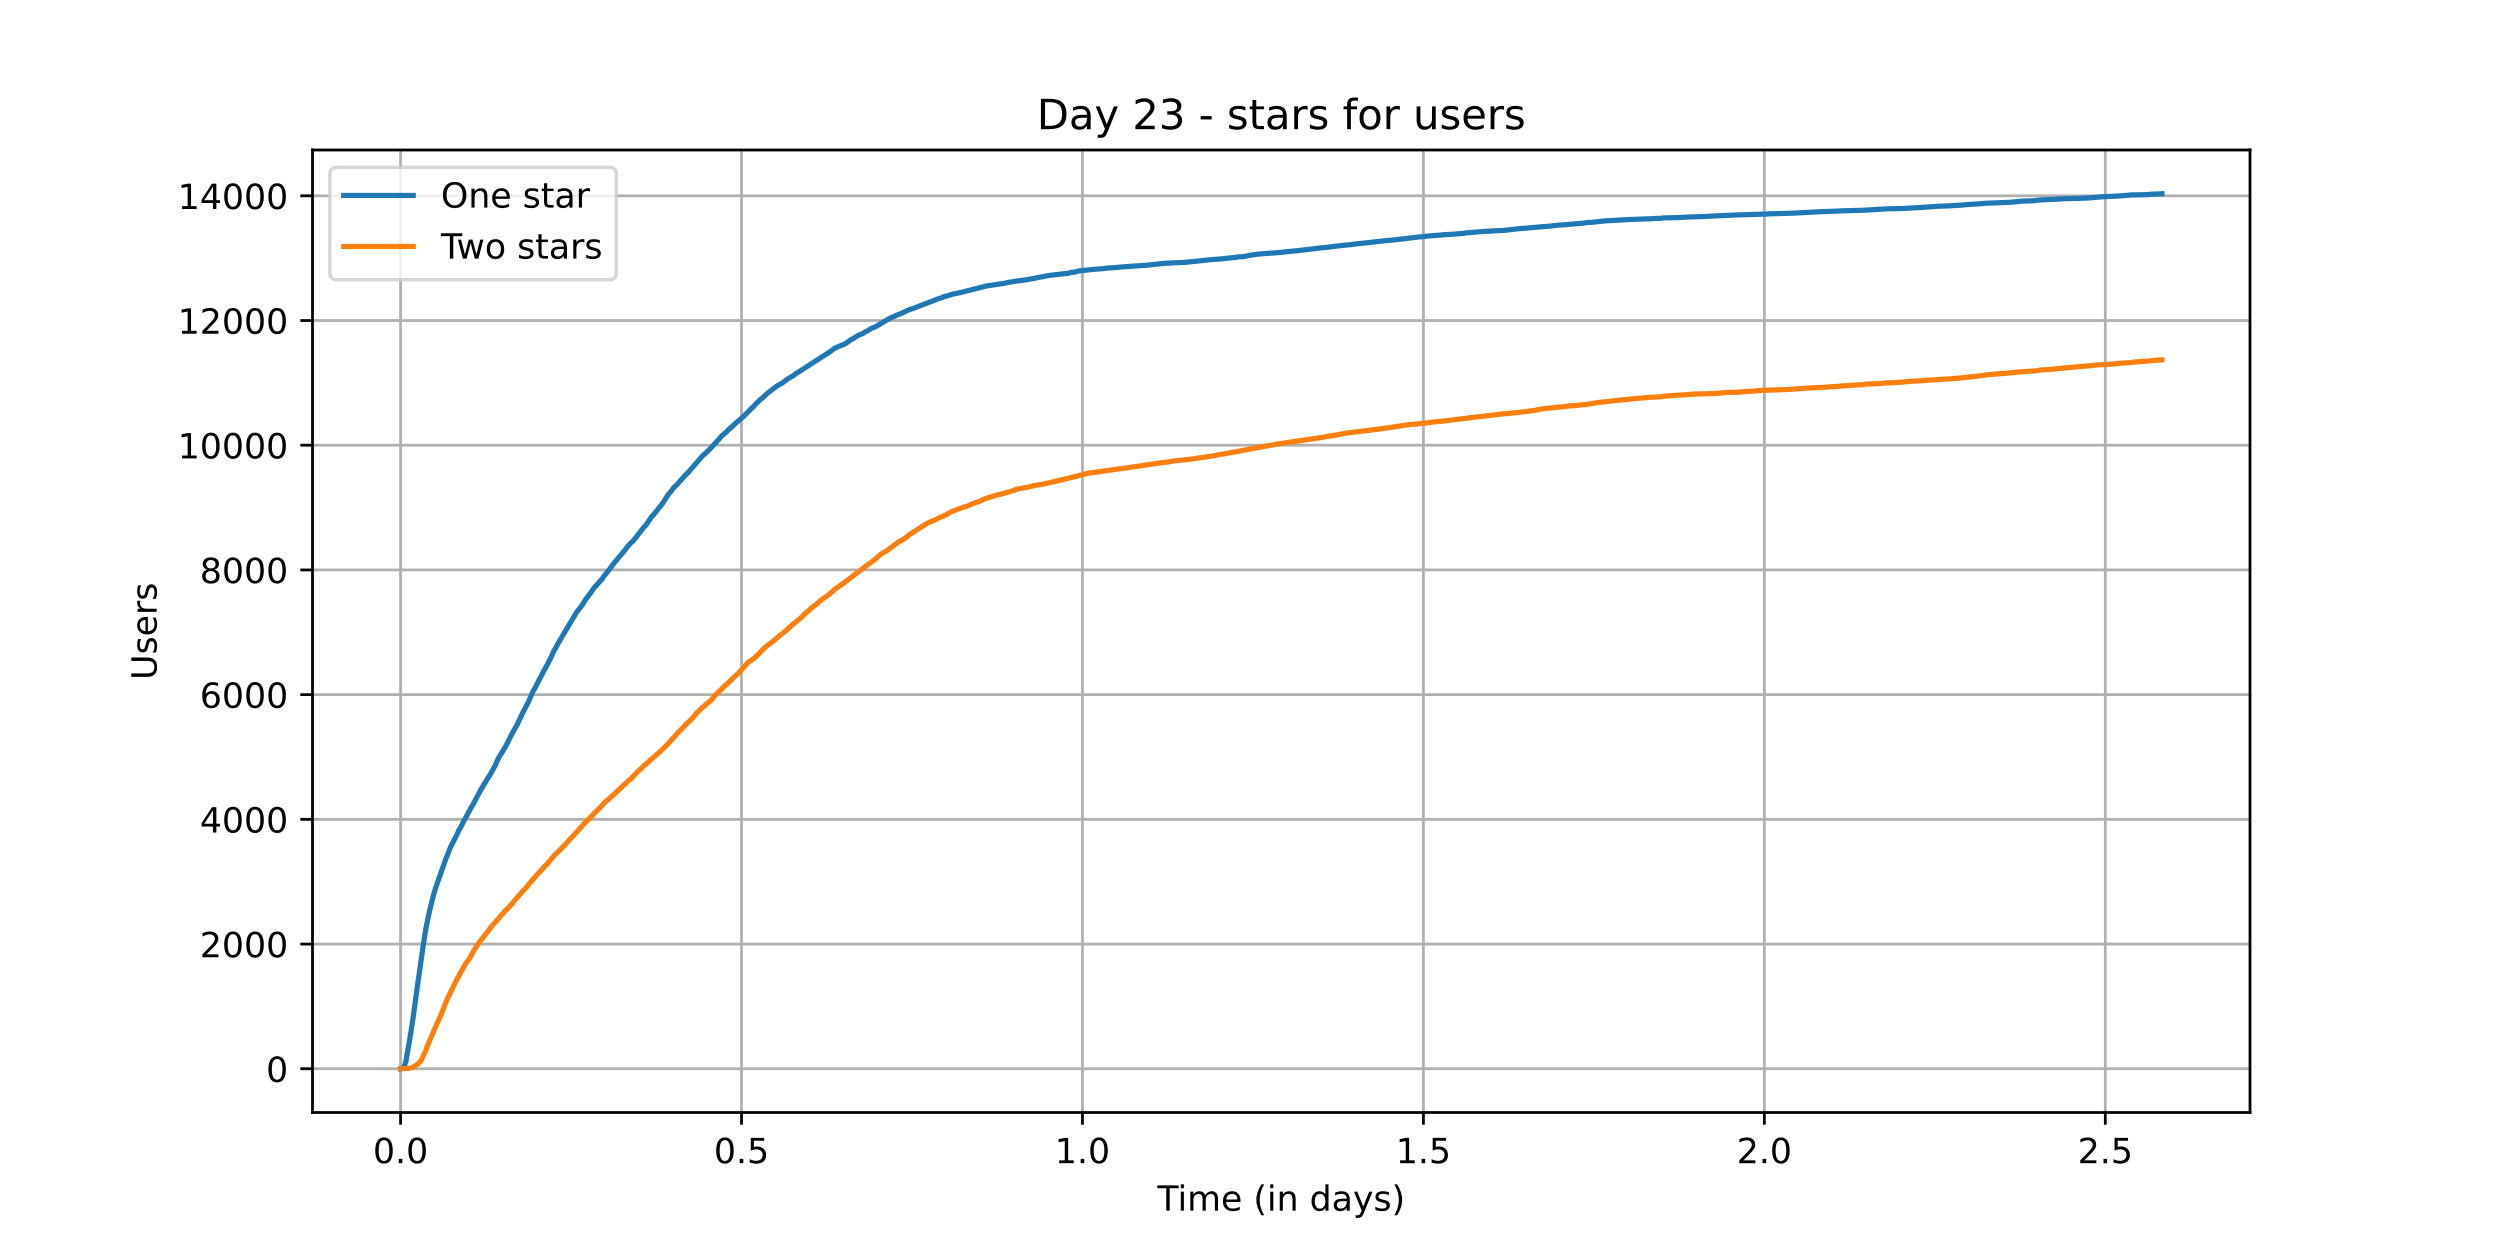 <?xml version="1.0" encoding="utf-8" standalone="no"?>
<!DOCTYPE svg PUBLIC "-//W3C//DTD SVG 1.1//EN"
  "http://www.w3.org/Graphics/SVG/1.1/DTD/svg11.dtd">
<!-- Created with matplotlib (https://matplotlib.org/) -->
<svg height="360pt" version="1.1" viewBox="0 0 720 360" width="720pt" xmlns="http://www.w3.org/2000/svg" xmlns:xlink="http://www.w3.org/1999/xlink">
 <defs>
  <style type="text/css">*{stroke-linecap:butt;stroke-linejoin:round;}</style>
 </defs>
 <g id="figure_1">
  <g id="patch_1">
   <path d="M 0 360 
L 720 360 
L 720 0 
L 0 0 
z
" style="fill:#ffffff;"/>
  </g>
  <g id="axes_1">
   <g id="patch_2">
    <path d="M 90 320.4 
L 648 320.4 
L 648 43.2 
L 90 43.2 
z
" style="fill:#ffffff;"/>
   </g>
   <g id="matplotlib.axis_1">
    <g id="xtick_1">
     <g id="line2d_1">
      <path clip-path="url(#p8529d43e78)" d="M 115.364 320.4 
L 115.364 43.2 
" style="fill:none;stroke:#b0b0b0;stroke-linecap:square;stroke-width:0.8;"/>
     </g>
     <g id="line2d_2">
      <defs>
       <path d="M 0 0 
L 0 3.5 
" id="m5bfeb3091d" style="stroke:#000000;stroke-width:0.8;"/>
      </defs>
      <g>
       <use style="stroke:#000000;stroke-width:0.8;" x="115.364" xlink:href="#m5bfeb3091d" y="320.4"/>
      </g>
     </g>
     <g id="text_1">
      <!-- 0.0 -->
      <g transform="translate(107.412 334.998)scale(0.1 -0.1)">
       <defs>
        <path d="M 31.781 66.406 
Q 24.172 66.406 20.328 58.906 
Q 16.5 51.422 16.5 36.375 
Q 16.5 21.391 20.328 13.891 
Q 24.172 6.391 31.781 6.391 
Q 39.453 6.391 43.281 13.891 
Q 47.125 21.391 47.125 36.375 
Q 47.125 51.422 43.281 58.906 
Q 39.453 66.406 31.781 66.406 
z
M 31.781 74.219 
Q 44.047 74.219 50.516 64.516 
Q 56.984 54.828 56.984 36.375 
Q 56.984 17.969 50.516 8.266 
Q 44.047 -1.422 31.781 -1.422 
Q 19.531 -1.422 13.062 8.266 
Q 6.594 17.969 6.594 36.375 
Q 6.594 54.828 13.062 64.516 
Q 19.531 74.219 31.781 74.219 
z
" id="DejaVuSans-48"/>
        <path d="M 10.688 12.406 
L 21 12.406 
L 21 0 
L 10.688 0 
z
" id="DejaVuSans-46"/>
       </defs>
       <use xlink:href="#DejaVuSans-48"/>
       <use x="63.623" xlink:href="#DejaVuSans-46"/>
       <use x="95.41" xlink:href="#DejaVuSans-48"/>
      </g>
     </g>
    </g>
    <g id="xtick_2">
     <g id="line2d_3">
      <path clip-path="url(#p8529d43e78)" d="M 213.556 320.4 
L 213.556 43.2 
" style="fill:none;stroke:#b0b0b0;stroke-linecap:square;stroke-width:0.8;"/>
     </g>
     <g id="line2d_4">
      <g>
       <use style="stroke:#000000;stroke-width:0.8;" x="213.556" xlink:href="#m5bfeb3091d" y="320.4"/>
      </g>
     </g>
     <g id="text_2">
      <!-- 0.5 -->
      <g transform="translate(205.605 334.998)scale(0.1 -0.1)">
       <defs>
        <path d="M 10.797 72.906 
L 49.516 72.906 
L 49.516 64.594 
L 19.828 64.594 
L 19.828 46.734 
Q 21.969 47.469 24.109 47.828 
Q 26.266 48.188 28.422 48.188 
Q 40.625 48.188 47.75 41.5 
Q 54.891 34.812 54.891 23.391 
Q 54.891 11.625 47.562 5.094 
Q 40.234 -1.422 26.906 -1.422 
Q 22.312 -1.422 17.547 -0.641 
Q 12.797 0.141 7.719 1.703 
L 7.719 11.625 
Q 12.109 9.234 16.797 8.062 
Q 21.484 6.891 26.703 6.891 
Q 35.156 6.891 40.078 11.328 
Q 45.016 15.766 45.016 23.391 
Q 45.016 31 40.078 35.438 
Q 35.156 39.891 26.703 39.891 
Q 22.75 39.891 18.812 39.016 
Q 14.891 38.141 10.797 36.281 
z
" id="DejaVuSans-53"/>
       </defs>
       <use xlink:href="#DejaVuSans-48"/>
       <use x="63.623" xlink:href="#DejaVuSans-46"/>
       <use x="95.41" xlink:href="#DejaVuSans-53"/>
      </g>
     </g>
    </g>
    <g id="xtick_3">
     <g id="line2d_5">
      <path clip-path="url(#p8529d43e78)" d="M 311.749 320.4 
L 311.749 43.2 
" style="fill:none;stroke:#b0b0b0;stroke-linecap:square;stroke-width:0.8;"/>
     </g>
     <g id="line2d_6">
      <g>
       <use style="stroke:#000000;stroke-width:0.8;" x="311.749" xlink:href="#m5bfeb3091d" y="320.4"/>
      </g>
     </g>
     <g id="text_3">
      <!-- 1.0 -->
      <g transform="translate(303.798 334.998)scale(0.1 -0.1)">
       <defs>
        <path d="M 12.406 8.297 
L 28.516 8.297 
L 28.516 63.922 
L 10.984 60.406 
L 10.984 69.391 
L 28.422 72.906 
L 38.281 72.906 
L 38.281 8.297 
L 54.391 8.297 
L 54.391 0 
L 12.406 0 
z
" id="DejaVuSans-49"/>
       </defs>
       <use xlink:href="#DejaVuSans-49"/>
       <use x="63.623" xlink:href="#DejaVuSans-46"/>
       <use x="95.41" xlink:href="#DejaVuSans-48"/>
      </g>
     </g>
    </g>
    <g id="xtick_4">
     <g id="line2d_7">
      <path clip-path="url(#p8529d43e78)" d="M 409.942 320.4 
L 409.942 43.2 
" style="fill:none;stroke:#b0b0b0;stroke-linecap:square;stroke-width:0.8;"/>
     </g>
     <g id="line2d_8">
      <g>
       <use style="stroke:#000000;stroke-width:0.8;" x="409.942" xlink:href="#m5bfeb3091d" y="320.4"/>
      </g>
     </g>
     <g id="text_4">
      <!-- 1.5 -->
      <g transform="translate(401.991 334.998)scale(0.1 -0.1)">
       <use xlink:href="#DejaVuSans-49"/>
       <use x="63.623" xlink:href="#DejaVuSans-46"/>
       <use x="95.41" xlink:href="#DejaVuSans-53"/>
      </g>
     </g>
    </g>
    <g id="xtick_5">
     <g id="line2d_9">
      <path clip-path="url(#p8529d43e78)" d="M 508.135 320.4 
L 508.135 43.2 
" style="fill:none;stroke:#b0b0b0;stroke-linecap:square;stroke-width:0.8;"/>
     </g>
     <g id="line2d_10">
      <g>
       <use style="stroke:#000000;stroke-width:0.8;" x="508.135" xlink:href="#m5bfeb3091d" y="320.4"/>
      </g>
     </g>
     <g id="text_5">
      <!-- 2.0 -->
      <g transform="translate(500.183 334.998)scale(0.1 -0.1)">
       <defs>
        <path d="M 19.188 8.297 
L 53.609 8.297 
L 53.609 0 
L 7.328 0 
L 7.328 8.297 
Q 12.938 14.109 22.625 23.891 
Q 32.328 33.688 34.812 36.531 
Q 39.547 41.844 41.422 45.531 
Q 43.312 49.219 43.312 52.781 
Q 43.312 58.594 39.234 62.25 
Q 35.156 65.922 28.609 65.922 
Q 23.969 65.922 18.812 64.312 
Q 13.672 62.703 7.812 59.422 
L 7.812 69.391 
Q 13.766 71.781 18.938 73 
Q 24.125 74.219 28.422 74.219 
Q 39.75 74.219 46.484 68.547 
Q 53.219 62.891 53.219 53.422 
Q 53.219 48.922 51.531 44.891 
Q 49.859 40.875 45.406 35.406 
Q 44.188 33.984 37.641 27.219 
Q 31.109 20.453 19.188 8.297 
z
" id="DejaVuSans-50"/>
       </defs>
       <use xlink:href="#DejaVuSans-50"/>
       <use x="63.623" xlink:href="#DejaVuSans-46"/>
       <use x="95.41" xlink:href="#DejaVuSans-48"/>
      </g>
     </g>
    </g>
    <g id="xtick_6">
     <g id="line2d_11">
      <path clip-path="url(#p8529d43e78)" d="M 606.328 320.4 
L 606.328 43.2 
" style="fill:none;stroke:#b0b0b0;stroke-linecap:square;stroke-width:0.8;"/>
     </g>
     <g id="line2d_12">
      <g>
       <use style="stroke:#000000;stroke-width:0.8;" x="606.328" xlink:href="#m5bfeb3091d" y="320.4"/>
      </g>
     </g>
     <g id="text_6">
      <!-- 2.5 -->
      <g transform="translate(598.376 334.998)scale(0.1 -0.1)">
       <use xlink:href="#DejaVuSans-50"/>
       <use x="63.623" xlink:href="#DejaVuSans-46"/>
       <use x="95.41" xlink:href="#DejaVuSans-53"/>
      </g>
     </g>
    </g>
    <g id="text_7">
     <!-- Time (in days) -->
     <g transform="translate(333.327 348.677)scale(0.1 -0.1)">
      <defs>
       <path d="M -0.297 72.906 
L 61.375 72.906 
L 61.375 64.594 
L 35.5 64.594 
L 35.5 0 
L 25.594 0 
L 25.594 64.594 
L -0.297 64.594 
z
" id="DejaVuSans-84"/>
       <path d="M 9.422 54.688 
L 18.406 54.688 
L 18.406 0 
L 9.422 0 
z
M 9.422 75.984 
L 18.406 75.984 
L 18.406 64.594 
L 9.422 64.594 
z
" id="DejaVuSans-105"/>
       <path d="M 52 44.188 
Q 55.375 50.25 60.062 53.125 
Q 64.75 56 71.094 56 
Q 79.641 56 84.281 50.016 
Q 88.922 44.047 88.922 33.016 
L 88.922 0 
L 79.891 0 
L 79.891 32.719 
Q 79.891 40.578 77.094 44.375 
Q 74.312 48.188 68.609 48.188 
Q 61.625 48.188 57.562 43.547 
Q 53.516 38.922 53.516 30.906 
L 53.516 0 
L 44.484 0 
L 44.484 32.719 
Q 44.484 40.625 41.703 44.406 
Q 38.922 48.188 33.109 48.188 
Q 26.219 48.188 22.156 43.531 
Q 18.109 38.875 18.109 30.906 
L 18.109 0 
L 9.078 0 
L 9.078 54.688 
L 18.109 54.688 
L 18.109 46.188 
Q 21.188 51.219 25.484 53.609 
Q 29.781 56 35.688 56 
Q 41.656 56 45.828 52.969 
Q 50 49.953 52 44.188 
z
" id="DejaVuSans-109"/>
       <path d="M 56.203 29.594 
L 56.203 25.203 
L 14.891 25.203 
Q 15.484 15.922 20.484 11.062 
Q 25.484 6.203 34.422 6.203 
Q 39.594 6.203 44.453 7.469 
Q 49.312 8.734 54.109 11.281 
L 54.109 2.781 
Q 49.266 0.734 44.188 -0.344 
Q 39.109 -1.422 33.891 -1.422 
Q 20.797 -1.422 13.156 6.188 
Q 5.516 13.812 5.516 26.812 
Q 5.516 40.234 12.766 48.109 
Q 20.016 56 32.328 56 
Q 43.359 56 49.781 48.891 
Q 56.203 41.797 56.203 29.594 
z
M 47.219 32.234 
Q 47.125 39.594 43.094 43.984 
Q 39.062 48.391 32.422 48.391 
Q 24.906 48.391 20.391 44.141 
Q 15.875 39.891 15.188 32.172 
z
" id="DejaVuSans-101"/>
       <path id="DejaVuSans-32"/>
       <path d="M 31 75.875 
Q 24.469 64.656 21.281 53.656 
Q 18.109 42.672 18.109 31.391 
Q 18.109 20.125 21.312 9.062 
Q 24.516 -2 31 -13.188 
L 23.188 -13.188 
Q 15.875 -1.703 12.234 9.375 
Q 8.594 20.453 8.594 31.391 
Q 8.594 42.281 12.203 53.312 
Q 15.828 64.359 23.188 75.875 
z
" id="DejaVuSans-40"/>
       <path d="M 54.891 33.016 
L 54.891 0 
L 45.906 0 
L 45.906 32.719 
Q 45.906 40.484 42.875 44.328 
Q 39.844 48.188 33.797 48.188 
Q 26.516 48.188 22.312 43.547 
Q 18.109 38.922 18.109 30.906 
L 18.109 0 
L 9.078 0 
L 9.078 54.688 
L 18.109 54.688 
L 18.109 46.188 
Q 21.344 51.125 25.703 53.562 
Q 30.078 56 35.797 56 
Q 45.219 56 50.047 50.172 
Q 54.891 44.344 54.891 33.016 
z
" id="DejaVuSans-110"/>
       <path d="M 45.406 46.391 
L 45.406 75.984 
L 54.391 75.984 
L 54.391 0 
L 45.406 0 
L 45.406 8.203 
Q 42.578 3.328 38.25 0.953 
Q 33.938 -1.422 27.875 -1.422 
Q 17.969 -1.422 11.734 6.484 
Q 5.516 14.406 5.516 27.297 
Q 5.516 40.188 11.734 48.094 
Q 17.969 56 27.875 56 
Q 33.938 56 38.25 53.625 
Q 42.578 51.266 45.406 46.391 
z
M 14.797 27.297 
Q 14.797 17.391 18.875 11.75 
Q 22.953 6.109 30.078 6.109 
Q 37.203 6.109 41.297 11.75 
Q 45.406 17.391 45.406 27.297 
Q 45.406 37.203 41.297 42.844 
Q 37.203 48.484 30.078 48.484 
Q 22.953 48.484 18.875 42.844 
Q 14.797 37.203 14.797 27.297 
z
" id="DejaVuSans-100"/>
       <path d="M 34.281 27.484 
Q 23.391 27.484 19.188 25 
Q 14.984 22.516 14.984 16.5 
Q 14.984 11.719 18.141 8.906 
Q 21.297 6.109 26.703 6.109 
Q 34.188 6.109 38.703 11.406 
Q 43.219 16.703 43.219 25.484 
L 43.219 27.484 
z
M 52.203 31.203 
L 52.203 0 
L 43.219 0 
L 43.219 8.297 
Q 40.141 3.328 35.547 0.953 
Q 30.953 -1.422 24.312 -1.422 
Q 15.922 -1.422 10.953 3.297 
Q 6 8.016 6 15.922 
Q 6 25.141 12.172 29.828 
Q 18.359 34.516 30.609 34.516 
L 43.219 34.516 
L 43.219 35.406 
Q 43.219 41.609 39.141 45 
Q 35.062 48.391 27.688 48.391 
Q 23 48.391 18.547 47.266 
Q 14.109 46.141 10.016 43.891 
L 10.016 52.203 
Q 14.938 54.109 19.578 55.047 
Q 24.219 56 28.609 56 
Q 40.484 56 46.344 49.844 
Q 52.203 43.703 52.203 31.203 
z
" id="DejaVuSans-97"/>
       <path d="M 32.172 -5.078 
Q 28.375 -14.844 24.75 -17.812 
Q 21.141 -20.797 15.094 -20.797 
L 7.906 -20.797 
L 7.906 -13.281 
L 13.188 -13.281 
Q 16.891 -13.281 18.938 -11.516 
Q 21 -9.766 23.484 -3.219 
L 25.094 0.875 
L 2.984 54.688 
L 12.5 54.688 
L 29.594 11.922 
L 46.688 54.688 
L 56.203 54.688 
z
" id="DejaVuSans-121"/>
       <path d="M 44.281 53.078 
L 44.281 44.578 
Q 40.484 46.531 36.375 47.5 
Q 32.281 48.484 27.875 48.484 
Q 21.188 48.484 17.844 46.438 
Q 14.5 44.391 14.5 40.281 
Q 14.5 37.156 16.891 35.375 
Q 19.281 33.594 26.516 31.984 
L 29.594 31.297 
Q 39.156 29.25 43.188 25.516 
Q 47.219 21.781 47.219 15.094 
Q 47.219 7.469 41.188 3.016 
Q 35.156 -1.422 24.609 -1.422 
Q 20.219 -1.422 15.453 -0.562 
Q 10.688 0.297 5.422 2 
L 5.422 11.281 
Q 10.406 8.688 15.234 7.391 
Q 20.062 6.109 24.812 6.109 
Q 31.156 6.109 34.562 8.281 
Q 37.984 10.453 37.984 14.406 
Q 37.984 18.062 35.516 20.016 
Q 33.062 21.969 24.703 23.781 
L 21.578 24.516 
Q 13.234 26.266 9.516 29.906 
Q 5.812 33.547 5.812 39.891 
Q 5.812 47.609 11.281 51.797 
Q 16.75 56 26.812 56 
Q 31.781 56 36.172 55.266 
Q 40.578 54.547 44.281 53.078 
z
" id="DejaVuSans-115"/>
       <path d="M 8.016 75.875 
L 15.828 75.875 
Q 23.141 64.359 26.781 53.312 
Q 30.422 42.281 30.422 31.391 
Q 30.422 20.453 26.781 9.375 
Q 23.141 -1.703 15.828 -13.188 
L 8.016 -13.188 
Q 14.5 -2 17.703 9.062 
Q 20.906 20.125 20.906 31.391 
Q 20.906 42.672 17.703 53.656 
Q 14.5 64.656 8.016 75.875 
z
" id="DejaVuSans-41"/>
      </defs>
      <use xlink:href="#DejaVuSans-84"/>
      <use x="57.959" xlink:href="#DejaVuSans-105"/>
      <use x="85.742" xlink:href="#DejaVuSans-109"/>
      <use x="183.154" xlink:href="#DejaVuSans-101"/>
      <use x="244.678" xlink:href="#DejaVuSans-32"/>
      <use x="276.465" xlink:href="#DejaVuSans-40"/>
      <use x="315.479" xlink:href="#DejaVuSans-105"/>
      <use x="343.262" xlink:href="#DejaVuSans-110"/>
      <use x="406.641" xlink:href="#DejaVuSans-32"/>
      <use x="438.428" xlink:href="#DejaVuSans-100"/>
      <use x="501.904" xlink:href="#DejaVuSans-97"/>
      <use x="563.184" xlink:href="#DejaVuSans-121"/>
      <use x="622.363" xlink:href="#DejaVuSans-115"/>
      <use x="674.463" xlink:href="#DejaVuSans-41"/>
     </g>
    </g>
   </g>
   <g id="matplotlib.axis_2">
    <g id="ytick_1">
     <g id="line2d_13">
      <path clip-path="url(#p8529d43e78)" d="M 90 307.8 
L 648 307.8 
" style="fill:none;stroke:#b0b0b0;stroke-linecap:square;stroke-width:0.8;"/>
     </g>
     <g id="line2d_14">
      <defs>
       <path d="M 0 0 
L -3.5 0 
" id="mb0624449d5" style="stroke:#000000;stroke-width:0.8;"/>
      </defs>
      <g>
       <use style="stroke:#000000;stroke-width:0.8;" x="90" xlink:href="#mb0624449d5" y="307.8"/>
      </g>
     </g>
     <g id="text_8">
      <!-- 0 -->
      <g transform="translate(76.638 311.599)scale(0.1 -0.1)">
       <use xlink:href="#DejaVuSans-48"/>
      </g>
     </g>
    </g>
    <g id="ytick_2">
     <g id="line2d_15">
      <path clip-path="url(#p8529d43e78)" d="M 90 271.885 
L 648 271.885 
" style="fill:none;stroke:#b0b0b0;stroke-linecap:square;stroke-width:0.8;"/>
     </g>
     <g id="line2d_16">
      <g>
       <use style="stroke:#000000;stroke-width:0.8;" x="90" xlink:href="#mb0624449d5" y="271.885"/>
      </g>
     </g>
     <g id="text_9">
      <!-- 2000 -->
      <g transform="translate(57.55 275.684)scale(0.1 -0.1)">
       <use xlink:href="#DejaVuSans-50"/>
       <use x="63.623" xlink:href="#DejaVuSans-48"/>
       <use x="127.246" xlink:href="#DejaVuSans-48"/>
       <use x="190.869" xlink:href="#DejaVuSans-48"/>
      </g>
     </g>
    </g>
    <g id="ytick_3">
     <g id="line2d_17">
      <path clip-path="url(#p8529d43e78)" d="M 90 235.969 
L 648 235.969 
" style="fill:none;stroke:#b0b0b0;stroke-linecap:square;stroke-width:0.8;"/>
     </g>
     <g id="line2d_18">
      <g>
       <use style="stroke:#000000;stroke-width:0.8;" x="90" xlink:href="#mb0624449d5" y="235.969"/>
      </g>
     </g>
     <g id="text_10">
      <!-- 4000 -->
      <g transform="translate(57.55 239.769)scale(0.1 -0.1)">
       <defs>
        <path d="M 37.797 64.312 
L 12.891 25.391 
L 37.797 25.391 
z
M 35.203 72.906 
L 47.609 72.906 
L 47.609 25.391 
L 58.016 25.391 
L 58.016 17.188 
L 47.609 17.188 
L 47.609 0 
L 37.797 0 
L 37.797 17.188 
L 4.891 17.188 
L 4.891 26.703 
z
" id="DejaVuSans-52"/>
       </defs>
       <use xlink:href="#DejaVuSans-52"/>
       <use x="63.623" xlink:href="#DejaVuSans-48"/>
       <use x="127.246" xlink:href="#DejaVuSans-48"/>
       <use x="190.869" xlink:href="#DejaVuSans-48"/>
      </g>
     </g>
    </g>
    <g id="ytick_4">
     <g id="line2d_19">
      <path clip-path="url(#p8529d43e78)" d="M 90 200.054 
L 648 200.054 
" style="fill:none;stroke:#b0b0b0;stroke-linecap:square;stroke-width:0.8;"/>
     </g>
     <g id="line2d_20">
      <g>
       <use style="stroke:#000000;stroke-width:0.8;" x="90" xlink:href="#mb0624449d5" y="200.054"/>
      </g>
     </g>
     <g id="text_11">
      <!-- 6000 -->
      <g transform="translate(57.55 203.853)scale(0.1 -0.1)">
       <defs>
        <path d="M 33.016 40.375 
Q 26.375 40.375 22.484 35.828 
Q 18.609 31.297 18.609 23.391 
Q 18.609 15.531 22.484 10.953 
Q 26.375 6.391 33.016 6.391 
Q 39.656 6.391 43.531 10.953 
Q 47.406 15.531 47.406 23.391 
Q 47.406 31.297 43.531 35.828 
Q 39.656 40.375 33.016 40.375 
z
M 52.594 71.297 
L 52.594 62.312 
Q 48.875 64.062 45.094 64.984 
Q 41.312 65.922 37.594 65.922 
Q 27.828 65.922 22.672 59.328 
Q 17.531 52.734 16.797 39.406 
Q 19.672 43.656 24.016 45.922 
Q 28.375 48.188 33.594 48.188 
Q 44.578 48.188 50.953 41.516 
Q 57.328 34.859 57.328 23.391 
Q 57.328 12.156 50.688 5.359 
Q 44.047 -1.422 33.016 -1.422 
Q 20.359 -1.422 13.672 8.266 
Q 6.984 17.969 6.984 36.375 
Q 6.984 53.656 15.188 63.938 
Q 23.391 74.219 37.203 74.219 
Q 40.922 74.219 44.703 73.484 
Q 48.484 72.75 52.594 71.297 
z
" id="DejaVuSans-54"/>
       </defs>
       <use xlink:href="#DejaVuSans-54"/>
       <use x="63.623" xlink:href="#DejaVuSans-48"/>
       <use x="127.246" xlink:href="#DejaVuSans-48"/>
       <use x="190.869" xlink:href="#DejaVuSans-48"/>
      </g>
     </g>
    </g>
    <g id="ytick_5">
     <g id="line2d_21">
      <path clip-path="url(#p8529d43e78)" d="M 90 164.139 
L 648 164.139 
" style="fill:none;stroke:#b0b0b0;stroke-linecap:square;stroke-width:0.8;"/>
     </g>
     <g id="line2d_22">
      <g>
       <use style="stroke:#000000;stroke-width:0.8;" x="90" xlink:href="#mb0624449d5" y="164.139"/>
      </g>
     </g>
     <g id="text_12">
      <!-- 8000 -->
      <g transform="translate(57.55 167.938)scale(0.1 -0.1)">
       <defs>
        <path d="M 31.781 34.625 
Q 24.75 34.625 20.719 30.859 
Q 16.703 27.094 16.703 20.516 
Q 16.703 13.922 20.719 10.156 
Q 24.75 6.391 31.781 6.391 
Q 38.812 6.391 42.859 10.172 
Q 46.922 13.969 46.922 20.516 
Q 46.922 27.094 42.891 30.859 
Q 38.875 34.625 31.781 34.625 
z
M 21.922 38.812 
Q 15.578 40.375 12.031 44.719 
Q 8.5 49.078 8.5 55.328 
Q 8.5 64.062 14.719 69.141 
Q 20.953 74.219 31.781 74.219 
Q 42.672 74.219 48.875 69.141 
Q 55.078 64.062 55.078 55.328 
Q 55.078 49.078 51.531 44.719 
Q 48 40.375 41.703 38.812 
Q 48.828 37.156 52.797 32.312 
Q 56.781 27.484 56.781 20.516 
Q 56.781 9.906 50.312 4.234 
Q 43.844 -1.422 31.781 -1.422 
Q 19.734 -1.422 13.25 4.234 
Q 6.781 9.906 6.781 20.516 
Q 6.781 27.484 10.781 32.312 
Q 14.797 37.156 21.922 38.812 
z
M 18.312 54.391 
Q 18.312 48.734 21.844 45.562 
Q 25.391 42.391 31.781 42.391 
Q 38.141 42.391 41.719 45.562 
Q 45.312 48.734 45.312 54.391 
Q 45.312 60.062 41.719 63.234 
Q 38.141 66.406 31.781 66.406 
Q 25.391 66.406 21.844 63.234 
Q 18.312 60.062 18.312 54.391 
z
" id="DejaVuSans-56"/>
       </defs>
       <use xlink:href="#DejaVuSans-56"/>
       <use x="63.623" xlink:href="#DejaVuSans-48"/>
       <use x="127.246" xlink:href="#DejaVuSans-48"/>
       <use x="190.869" xlink:href="#DejaVuSans-48"/>
      </g>
     </g>
    </g>
    <g id="ytick_6">
     <g id="line2d_23">
      <path clip-path="url(#p8529d43e78)" d="M 90 128.223 
L 648 128.223 
" style="fill:none;stroke:#b0b0b0;stroke-linecap:square;stroke-width:0.8;"/>
     </g>
     <g id="line2d_24">
      <g>
       <use style="stroke:#000000;stroke-width:0.8;" x="90" xlink:href="#mb0624449d5" y="128.223"/>
      </g>
     </g>
     <g id="text_13">
      <!-- 10000 -->
      <g transform="translate(51.188 132.023)scale(0.1 -0.1)">
       <use xlink:href="#DejaVuSans-49"/>
       <use x="63.623" xlink:href="#DejaVuSans-48"/>
       <use x="127.246" xlink:href="#DejaVuSans-48"/>
       <use x="190.869" xlink:href="#DejaVuSans-48"/>
       <use x="254.492" xlink:href="#DejaVuSans-48"/>
      </g>
     </g>
    </g>
    <g id="ytick_7">
     <g id="line2d_25">
      <path clip-path="url(#p8529d43e78)" d="M 90 92.308 
L 648 92.308 
" style="fill:none;stroke:#b0b0b0;stroke-linecap:square;stroke-width:0.8;"/>
     </g>
     <g id="line2d_26">
      <g>
       <use style="stroke:#000000;stroke-width:0.8;" x="90" xlink:href="#mb0624449d5" y="92.308"/>
      </g>
     </g>
     <g id="text_14">
      <!-- 12000 -->
      <g transform="translate(51.188 96.107)scale(0.1 -0.1)">
       <use xlink:href="#DejaVuSans-49"/>
       <use x="63.623" xlink:href="#DejaVuSans-50"/>
       <use x="127.246" xlink:href="#DejaVuSans-48"/>
       <use x="190.869" xlink:href="#DejaVuSans-48"/>
       <use x="254.492" xlink:href="#DejaVuSans-48"/>
      </g>
     </g>
    </g>
    <g id="ytick_8">
     <g id="line2d_27">
      <path clip-path="url(#p8529d43e78)" d="M 90 56.393 
L 648 56.393 
" style="fill:none;stroke:#b0b0b0;stroke-linecap:square;stroke-width:0.8;"/>
     </g>
     <g id="line2d_28">
      <g>
       <use style="stroke:#000000;stroke-width:0.8;" x="90" xlink:href="#mb0624449d5" y="56.393"/>
      </g>
     </g>
     <g id="text_15">
      <!-- 14000 -->
      <g transform="translate(51.188 60.192)scale(0.1 -0.1)">
       <use xlink:href="#DejaVuSans-49"/>
       <use x="63.623" xlink:href="#DejaVuSans-52"/>
       <use x="127.246" xlink:href="#DejaVuSans-48"/>
       <use x="190.869" xlink:href="#DejaVuSans-48"/>
       <use x="254.492" xlink:href="#DejaVuSans-48"/>
      </g>
     </g>
    </g>
    <g id="text_16">
     <!-- Users -->
     <g transform="translate(45.108 195.801)rotate(-90)scale(0.1 -0.1)">
      <defs>
       <path d="M 8.688 72.906 
L 18.609 72.906 
L 18.609 28.609 
Q 18.609 16.891 22.844 11.734 
Q 27.094 6.594 36.625 6.594 
Q 46.094 6.594 50.344 11.734 
Q 54.594 16.891 54.594 28.609 
L 54.594 72.906 
L 64.5 72.906 
L 64.5 27.391 
Q 64.5 13.141 57.438 5.859 
Q 50.391 -1.422 36.625 -1.422 
Q 22.797 -1.422 15.734 5.859 
Q 8.688 13.141 8.688 27.391 
z
" id="DejaVuSans-85"/>
       <path d="M 41.109 46.297 
Q 39.594 47.172 37.812 47.578 
Q 36.031 48 33.891 48 
Q 26.266 48 22.188 43.047 
Q 18.109 38.094 18.109 28.812 
L 18.109 0 
L 9.078 0 
L 9.078 54.688 
L 18.109 54.688 
L 18.109 46.188 
Q 20.953 51.172 25.484 53.578 
Q 30.031 56 36.531 56 
Q 37.453 56 38.578 55.875 
Q 39.703 55.766 41.062 55.516 
z
" id="DejaVuSans-114"/>
      </defs>
      <use xlink:href="#DejaVuSans-85"/>
      <use x="73.193" xlink:href="#DejaVuSans-115"/>
      <use x="125.293" xlink:href="#DejaVuSans-101"/>
      <use x="186.816" xlink:href="#DejaVuSans-114"/>
      <use x="227.93" xlink:href="#DejaVuSans-115"/>
     </g>
    </g>
   </g>
   <g id="line2d_29">
    <path clip-path="url(#p8529d43e78)" d="M 115.364 307.8 
L 116.064 307.71 
L 116.334 307.387 
L 116.875 305.807 
L 118.362 297.187 
L 118.903 293.578 
L 120.119 284.706 
L 121.742 273.285 
L 122.146 270.574 
L 122.687 267.234 
L 123.767 262.08 
L 124.849 257.788 
L 125.39 255.974 
L 125.931 254.376 
L 128.497 247.067 
L 128.767 246.475 
L 129.715 244.05 
L 131.74 240.082 
L 132.147 239.076 
L 132.418 238.735 
L 133.497 236.634 
L 134.175 235.395 
L 135.661 232.611 
L 136.066 232.019 
L 138.634 227.134 
L 138.905 226.811 
L 139.444 225.769 
L 139.85 225.213 
L 140.255 224.494 
L 141.471 222.555 
L 142.689 220.328 
L 143.499 218.443 
L 145.662 214.887 
L 146.201 213.828 
L 147.419 211.403 
L 147.958 210.434 
L 148.636 209.194 
L 148.906 208.781 
L 149.311 207.866 
L 150.527 205.316 
L 151.609 203.25 
L 152.284 201.975 
L 152.554 201.293 
L 153.636 198.833 
L 153.907 198.492 
L 155.393 195.565 
L 155.934 194.559 
L 156.473 193.499 
L 156.88 192.781 
L 157.555 191.524 
L 158.23 190.231 
L 158.637 189.405 
L 159.582 187.34 
L 159.987 186.711 
L 160.528 185.67 
L 161.069 184.718 
L 166.069 176.314 
L 167.422 174.59 
L 167.826 173.997 
L 168.606 172.722 
L 170.397 170.352 
L 170.938 169.49 
L 172.695 167.515 
L 173.37 166.796 
L 173.911 165.952 
L 174.452 165.324 
L 174.991 164.641 
L 175.398 164.139 
L 176.623 162.433 
L 180.105 158.284 
L 180.646 157.548 
L 181.592 156.435 
L 181.996 156.076 
L 182.267 155.896 
L 184.294 153.292 
L 185.644 151.604 
L 185.781 151.55 
L 187.267 149.413 
L 187.672 148.785 
L 188.213 148.264 
L 190.781 145.05 
L 192.131 142.913 
L 192.672 142.158 
L 193.213 141.584 
L 194.022 140.435 
L 194.97 139.573 
L 197.402 136.807 
L 197.673 136.592 
L 197.941 136.25 
L 198.212 136.089 
L 199.023 135.083 
L 202.401 131.222 
L 202.671 130.971 
L 203.348 130.414 
L 204.835 128.924 
L 205.24 128.457 
L 205.51 128.169 
L 206.185 127.433 
L 206.997 126.553 
L 207.672 125.745 
L 208.079 125.332 
L 208.213 125.278 
L 208.483 125.027 
L 209.295 124.309 
L 209.836 123.734 
L 210.915 122.8 
L 211.322 122.351 
L 212.943 120.968 
L 214.295 119.783 
L 216.457 117.592 
L 216.727 117.377 
L 218.077 115.922 
L 219.159 114.917 
L 219.971 114.306 
L 220.375 113.821 
L 220.78 113.498 
L 221.05 113.265 
L 221.321 113.031 
L 222.267 112.331 
L 222.673 111.972 
L 223.214 111.577 
L 224.024 111.002 
L 224.43 110.786 
L 224.835 110.571 
L 225.242 110.337 
L 226.999 109.044 
L 228.756 108.003 
L 229.026 107.68 
L 229.701 107.321 
L 239.03 101.305 
L 239.3 101.125 
L 240.248 100.371 
L 240.653 100.155 
L 241.735 99.689 
L 242.68 99.329 
L 243.628 98.88 
L 245.115 97.803 
L 245.519 97.605 
L 247.413 96.456 
L 248.494 96.061 
L 249.306 95.504 
L 249.981 95.235 
L 250.251 95.002 
L 250.656 94.768 
L 251.197 94.463 
L 251.874 94.229 
L 252.279 94.014 
L 254.172 92.901 
L 255.795 91.931 
L 256.336 91.679 
L 256.743 91.41 
L 257.689 91.069 
L 258.096 90.817 
L 258.637 90.62 
L 259.448 90.315 
L 259.718 90.207 
L 261.88 89.165 
L 262.962 88.842 
L 263.91 88.483 
L 264.721 88.16 
L 270.399 85.987 
L 270.938 85.843 
L 272.02 85.376 
L 272.561 85.286 
L 273.779 84.891 
L 274.454 84.694 
L 276.077 84.371 
L 276.62 84.263 
L 284.189 82.341 
L 289.597 81.533 
L 290.408 81.3 
L 291.356 81.192 
L 292.706 80.923 
L 293.925 80.815 
L 294.87 80.671 
L 295.682 80.564 
L 297.168 80.276 
L 297.845 80.204 
L 298.791 79.935 
L 300.818 79.612 
L 301.089 79.486 
L 301.764 79.396 
L 302.441 79.289 
L 307.035 78.768 
L 307.71 78.696 
L 308.388 78.463 
L 309.063 78.391 
L 309.604 78.337 
L 310.145 78.157 
L 310.686 78.032 
L 314.875 77.583 
L 316.225 77.475 
L 318.118 77.331 
L 318.659 77.224 
L 320.146 77.134 
L 321.766 77.026 
L 322.173 76.954 
L 323.523 76.846 
L 325.28 76.721 
L 326.903 76.613 
L 328.66 76.487 
L 330.415 76.379 
L 335.281 75.841 
L 337.309 75.733 
L 338.661 75.661 
L 341.364 75.553 
L 342.039 75.482 
L 345.824 75.087 
L 346.769 74.979 
L 349.742 74.691 
L 351.499 74.584 
L 355.688 74.135 
L 356.229 74.027 
L 357.716 73.937 
L 358.527 73.83 
L 360.284 73.488 
L 361.366 73.309 
L 362.178 73.201 
L 364.203 73.039 
L 365.692 72.932 
L 367.312 72.824 
L 368.528 72.716 
L 372.447 72.303 
L 373.799 72.195 
L 374.611 72.088 
L 381.098 71.315 
L 382.448 71.208 
L 383.396 71.064 
L 388.126 70.525 
L 389.206 70.453 
L 389.747 70.328 
L 393.395 69.951 
L 394.343 69.843 
L 399.073 69.304 
L 400.559 69.196 
L 401.234 69.125 
L 408.803 68.227 
L 410.29 68.119 
L 411.101 67.993 
L 412.317 67.886 
L 414.074 67.76 
L 415.29 67.67 
L 415.695 67.58 
L 418.263 67.472 
L 420.427 67.293 
L 421.643 67.203 
L 422.184 67.059 
L 423.941 66.952 
L 424.616 66.88 
L 427.051 66.664 
L 429.349 66.557 
L 430.972 66.449 
L 433.27 66.341 
L 438.002 65.802 
L 439.759 65.713 
L 440.568 65.605 
L 441.787 65.497 
L 444.085 65.3 
L 445.571 65.192 
L 446.112 65.156 
L 447.058 65.048 
L 447.464 64.994 
L 448.41 64.905 
L 448.817 64.833 
L 450.71 64.743 
L 451.385 64.671 
L 452.604 64.563 
L 454.902 64.366 
L 455.984 64.276 
L 457.063 64.096 
L 458.686 64.025 
L 459.093 63.953 
L 462.743 63.576 
L 464.905 63.468 
L 466.257 63.396 
L 467.88 63.288 
L 469.096 63.234 
L 471.531 63.127 
L 472.61 63.091 
L 475.586 63.001 
L 476.261 62.929 
L 478.559 62.857 
L 478.966 62.768 
L 483.291 62.66 
L 484.644 62.588 
L 486.671 62.48 
L 487.617 62.462 
L 491.131 62.355 
L 492.888 62.229 
L 495.322 62.121 
L 496.538 62.067 
L 498.97 61.959 
L 500.186 61.906 
L 503.7 61.798 
L 504.782 61.762 
L 508.701 61.654 
L 509.376 61.582 
L 513.565 61.475 
L 514.647 61.439 
L 517.486 61.349 
L 518.027 61.295 
L 519.918 61.205 
L 520.459 61.169 
L 522.621 61.062 
L 523.973 60.99 
L 526.271 60.882 
L 527.217 60.864 
L 529.785 60.756 
L 531.001 60.702 
L 535.463 60.595 
L 536.679 60.541 
L 538.841 60.433 
L 540.598 60.307 
L 542.489 60.2 
L 543.705 60.146 
L 548.301 60.038 
L 549.924 59.93 
L 551.953 59.823 
L 553.44 59.733 
L 555.061 59.625 
L 556.684 59.517 
L 558.034 59.427 
L 558.575 59.392 
L 561.414 59.284 
L 562.9 59.194 
L 564.657 59.086 
L 566.955 58.889 
L 568.846 58.781 
L 570.603 58.655 
L 571.549 58.548 
L 572.631 58.512 
L 575.333 58.404 
L 575.874 58.368 
L 578.713 58.26 
L 580.875 58.081 
L 581.55 57.991 
L 581.957 57.937 
L 585.739 57.829 
L 586.821 57.65 
L 588.308 57.542 
L 589.524 57.488 
L 591.958 57.38 
L 593.174 57.326 
L 594.931 57.219 
L 595.877 57.201 
L 599.254 57.111 
L 599.795 57.075 
L 600.877 57.039 
L 602.632 56.931 
L 605.2 56.698 
L 606.823 56.59 
L 607.905 56.554 
L 610.067 56.446 
L 611.958 56.303 
L 613.31 56.195 
L 613.851 56.141 
L 618.447 56.051 
L 619.259 55.944 
L 622.232 55.836 
L 622.636 55.8 
L 622.636 55.8 
" style="fill:none;stroke:#1f77b4;stroke-linecap:square;stroke-width:1.5;"/>
   </g>
   <g id="line2d_30">
    <path clip-path="url(#p8529d43e78)" d="M 115.364 307.8 
L 117.821 307.692 
L 118.632 307.495 
L 119.985 306.687 
L 120.523 306.238 
L 120.794 305.986 
L 121.335 305.34 
L 121.605 304.729 
L 122.146 303.526 
L 122.551 302.79 
L 122.958 301.515 
L 125.794 294.924 
L 127.01 292.285 
L 128.363 288.729 
L 128.633 288.19 
L 129.174 287.023 
L 129.579 286.125 
L 131.877 281.492 
L 132.147 281.115 
L 132.688 280.037 
L 134.309 277.182 
L 134.984 276.446 
L 136.471 273.734 
L 137.689 271.867 
L 141.878 266.426 
L 143.905 264.217 
L 144.176 263.732 
L 144.851 263.103 
L 145.526 262.241 
L 146.201 261.685 
L 146.879 260.966 
L 147.824 259.871 
L 148.229 259.296 
L 148.906 258.524 
L 150.527 256.675 
L 150.663 256.585 
L 151.068 256.1 
L 151.743 255.453 
L 152.15 254.825 
L 155.123 251.395 
L 155.798 250.766 
L 156.88 249.473 
L 157.825 248.576 
L 158.366 247.911 
L 158.771 247.372 
L 159.178 246.941 
L 159.987 245.972 
L 160.394 245.666 
L 162.421 243.619 
L 163.908 241.967 
L 164.987 240.854 
L 166.069 239.597 
L 166.34 239.381 
L 166.744 238.861 
L 167.015 238.573 
L 167.151 238.501 
L 167.826 237.621 
L 170.261 235.215 
L 170.802 234.64 
L 171.072 234.281 
L 171.343 234.012 
L 171.884 233.509 
L 173.37 232.019 
L 173.911 231.354 
L 176.209 229.343 
L 176.486 229.145 
L 176.623 228.948 
L 178.348 227.35 
L 178.618 227.062 
L 178.889 226.883 
L 179.157 226.506 
L 179.564 226.182 
L 180.105 225.769 
L 180.375 225.446 
L 180.914 224.871 
L 181.455 224.512 
L 184.158 221.747 
L 184.428 221.567 
L 185.374 220.562 
L 185.644 220.382 
L 186.185 219.933 
L 186.726 219.43 
L 186.997 219.161 
L 187.401 218.802 
L 187.808 218.479 
L 188.754 217.67 
L 189.024 217.293 
L 189.429 217.06 
L 190.104 216.485 
L 192.402 214.223 
L 194.97 211.331 
L 195.509 210.721 
L 195.916 210.362 
L 196.861 209.392 
L 197.673 208.494 
L 198.618 207.632 
L 199.969 206.267 
L 200.51 205.441 
L 201.051 204.992 
L 201.726 204.328 
L 201.862 204.256 
L 202.267 203.753 
L 202.808 203.412 
L 203.483 202.694 
L 203.889 202.371 
L 204.428 201.993 
L 204.565 201.904 
L 204.835 201.527 
L 205.24 201.185 
L 205.781 200.413 
L 208.888 197.396 
L 209.295 197.037 
L 209.429 196.983 
L 209.699 196.678 
L 209.97 196.48 
L 210.511 195.906 
L 210.915 195.511 
L 212.268 194.218 
L 212.809 193.787 
L 213.213 193.23 
L 213.618 192.871 
L 214.97 191.291 
L 215.511 190.716 
L 216.32 190.177 
L 216.861 189.818 
L 217.402 189.405 
L 217.673 189.118 
L 218.618 188.256 
L 219.025 187.771 
L 219.971 186.801 
L 220.512 186.334 
L 220.916 185.993 
L 221.728 185.347 
L 221.998 185.185 
L 222.267 184.952 
L 222.807 184.557 
L 224.835 182.815 
L 225.105 182.617 
L 225.376 182.455 
L 228.215 179.941 
L 228.756 179.528 
L 230.242 178.253 
L 230.649 177.93 
L 232.406 176.206 
L 232.811 175.991 
L 233.622 175.165 
L 234.57 174.428 
L 234.975 174.141 
L 235.245 173.979 
L 236.057 173.117 
L 236.327 172.974 
L 236.868 172.543 
L 238.084 171.699 
L 239.166 170.909 
L 240.382 169.741 
L 242.951 167.964 
L 243.492 167.443 
L 243.762 167.353 
L 244.033 167.102 
L 248.629 163.6 
L 249.981 162.612 
L 250.792 161.984 
L 251.604 161.427 
L 253.227 160.008 
L 253.631 159.631 
L 254.172 159.38 
L 254.577 159.057 
L 254.984 158.913 
L 255.659 158.428 
L 258.366 156.381 
L 258.771 156.112 
L 260.664 155.016 
L 261.88 153.993 
L 267.153 150.617 
L 267.828 150.365 
L 268.369 150.078 
L 269.317 149.737 
L 270.263 149.234 
L 272.427 148.264 
L 273.913 147.402 
L 277.7 145.983 
L 278.107 145.93 
L 278.511 145.768 
L 278.918 145.624 
L 279.323 145.409 
L 280.405 144.942 
L 280.946 144.762 
L 281.216 144.655 
L 281.891 144.475 
L 283.785 143.595 
L 284.055 143.505 
L 286.758 142.679 
L 287.435 142.482 
L 288.11 142.392 
L 288.381 142.284 
L 289.056 142.087 
L 289.463 141.979 
L 292.168 141.189 
L 292.436 141.009 
L 292.977 140.865 
L 293.384 140.758 
L 296.223 140.273 
L 297.034 140.039 
L 298.386 139.752 
L 299.332 139.59 
L 300.143 139.483 
L 300.684 139.375 
L 303.387 138.746 
L 303.792 138.657 
L 304.196 138.549 
L 305.549 138.262 
L 313.388 136.304 
L 323.119 134.921 
L 323.523 134.85 
L 324.605 134.76 
L 326.092 134.473 
L 326.903 134.401 
L 327.308 134.329 
L 334.606 133.251 
L 335.418 133.144 
L 336.497 133.054 
L 336.904 132.964 
L 337.175 132.91 
L 337.445 132.838 
L 338.391 132.731 
L 342.714 132.264 
L 349.338 131.294 
L 351.365 130.863 
L 352.174 130.773 
L 353.527 130.522 
L 356.5 130.019 
L 358.393 129.624 
L 359.202 129.516 
L 359.743 129.337 
L 360.421 129.265 
L 361.771 128.978 
L 362.716 128.834 
L 363.257 128.762 
L 364.069 128.547 
L 364.744 128.475 
L 366.501 128.151 
L 367.178 127.972 
L 376.097 126.679 
L 377.179 126.499 
L 378.125 126.392 
L 381.773 125.799 
L 383.125 125.53 
L 383.801 125.44 
L 384.341 125.386 
L 384.746 125.314 
L 385.153 125.224 
L 386.91 124.901 
L 387.585 124.722 
L 388.531 124.614 
L 394.477 123.913 
L 395.152 123.806 
L 395.829 123.716 
L 396.909 123.608 
L 401.909 122.89 
L 402.316 122.782 
L 403.262 122.692 
L 403.803 122.585 
L 404.748 122.441 
L 405.56 122.369 
L 405.83 122.243 
L 407.587 122.154 
L 408.262 122.082 
L 413.804 121.435 
L 415.156 121.328 
L 425.835 119.999 
L 427.321 119.891 
L 428.403 119.711 
L 433.136 119.173 
L 434.622 119.065 
L 439.218 118.544 
L 440.3 118.436 
L 440.705 118.347 
L 441.787 118.239 
L 443.544 117.862 
L 444.219 117.754 
L 448.817 117.251 
L 450.169 117.143 
L 450.981 117.036 
L 451.656 116.928 
L 453.142 116.838 
L 454.495 116.73 
L 455.306 116.605 
L 456.793 116.497 
L 460.309 115.922 
L 460.85 115.868 
L 461.796 115.761 
L 467.069 115.168 
L 468.421 115.078 
L 469.367 114.935 
L 472.069 114.683 
L 473.558 114.593 
L 474.099 114.54 
L 474.908 114.432 
L 476.127 114.378 
L 478.154 114.27 
L 479.1 114.127 
L 481.264 113.947 
L 482.346 113.857 
L 482.887 113.821 
L 484.103 113.767 
L 485.86 113.66 
L 488.024 113.48 
L 492.347 113.372 
L 493.429 113.336 
L 494.781 113.265 
L 495.186 113.211 
L 497.213 113.049 
L 500.727 112.941 
L 503.025 112.744 
L 505.187 112.636 
L 507.755 112.403 
L 511.674 112.295 
L 512.215 112.259 
L 515.458 112.151 
L 518.027 111.918 
L 520.052 111.81 
L 521.946 111.666 
L 525.189 111.559 
L 527.351 111.379 
L 528.974 111.271 
L 530.865 111.128 
L 532.488 111.038 
L 533.297 110.93 
L 534.379 110.894 
L 536.409 110.786 
L 537.354 110.643 
L 539.786 110.535 
L 540.868 110.499 
L 541.95 110.409 
L 542.625 110.319 
L 545.462 110.212 
L 546.003 110.158 
L 547.896 110.05 
L 550.733 109.781 
L 552.899 109.673 
L 554.52 109.565 
L 555.602 109.458 
L 556.818 109.404 
L 558.441 109.296 
L 560.061 109.188 
L 562.225 109.08 
L 562.9 108.991 
L 564.387 108.883 
L 568.576 108.416 
L 569.521 108.326 
L 569.928 108.236 
L 571.278 108.129 
L 571.819 108.003 
L 572.901 107.895 
L 575.604 107.644 
L 577.631 107.536 
L 578.306 107.446 
L 579.388 107.339 
L 582.496 107.033 
L 584.389 106.925 
L 585.739 106.854 
L 586.551 106.764 
L 587.767 106.548 
L 589.93 106.441 
L 593.849 106.028 
L 595.199 105.938 
L 595.877 105.866 
L 598.713 105.597 
L 600.066 105.489 
L 602.498 105.273 
L 603.443 105.166 
L 603.85 105.112 
L 605.741 105.004 
L 606.957 104.95 
L 608.31 104.842 
L 611.283 104.555 
L 613.581 104.447 
L 614.526 104.286 
L 616.013 104.178 
L 616.417 104.106 
L 618.447 103.998 
L 621.691 103.675 
L 622.636 103.639 
L 622.636 103.639 
" style="fill:none;stroke:#ff7f0e;stroke-linecap:square;stroke-width:1.5;"/>
   </g>
   <g id="patch_3">
    <path d="M 90 320.4 
L 90 43.2 
" style="fill:none;stroke:#000000;stroke-linecap:square;stroke-linejoin:miter;stroke-width:0.8;"/>
   </g>
   <g id="patch_4">
    <path d="M 648 320.4 
L 648 43.2 
" style="fill:none;stroke:#000000;stroke-linecap:square;stroke-linejoin:miter;stroke-width:0.8;"/>
   </g>
   <g id="patch_5">
    <path d="M 90 320.4 
L 648 320.4 
" style="fill:none;stroke:#000000;stroke-linecap:square;stroke-linejoin:miter;stroke-width:0.8;"/>
   </g>
   <g id="patch_6">
    <path d="M 90 43.2 
L 648 43.2 
" style="fill:none;stroke:#000000;stroke-linecap:square;stroke-linejoin:miter;stroke-width:0.8;"/>
   </g>
   <g id="text_17">
    <!-- Day 23 - stars for users -->
    <g transform="translate(298.609 37.2)scale(0.12 -0.12)">
     <defs>
      <path d="M 19.672 64.797 
L 19.672 8.109 
L 31.594 8.109 
Q 46.688 8.109 53.688 14.938 
Q 60.688 21.781 60.688 36.531 
Q 60.688 51.172 53.688 57.984 
Q 46.688 64.797 31.594 64.797 
z
M 9.812 72.906 
L 30.078 72.906 
Q 51.266 72.906 61.172 64.094 
Q 71.094 55.281 71.094 36.531 
Q 71.094 17.672 61.125 8.828 
Q 51.172 0 30.078 0 
L 9.812 0 
z
" id="DejaVuSans-68"/>
      <path d="M 40.578 39.312 
Q 47.656 37.797 51.625 33 
Q 55.609 28.219 55.609 21.188 
Q 55.609 10.406 48.188 4.484 
Q 40.766 -1.422 27.094 -1.422 
Q 22.516 -1.422 17.656 -0.516 
Q 12.797 0.391 7.625 2.203 
L 7.625 11.719 
Q 11.719 9.328 16.594 8.109 
Q 21.484 6.891 26.812 6.891 
Q 36.078 6.891 40.938 10.547 
Q 45.797 14.203 45.797 21.188 
Q 45.797 27.641 41.281 31.266 
Q 36.766 34.906 28.719 34.906 
L 20.219 34.906 
L 20.219 43.016 
L 29.109 43.016 
Q 36.375 43.016 40.234 45.922 
Q 44.094 48.828 44.094 54.297 
Q 44.094 59.906 40.109 62.906 
Q 36.141 65.922 28.719 65.922 
Q 24.656 65.922 20.016 65.031 
Q 15.375 64.156 9.812 62.312 
L 9.812 71.094 
Q 15.438 72.656 20.344 73.438 
Q 25.25 74.219 29.594 74.219 
Q 40.828 74.219 47.359 69.109 
Q 53.906 64.016 53.906 55.328 
Q 53.906 49.266 50.438 45.094 
Q 46.969 40.922 40.578 39.312 
z
" id="DejaVuSans-51"/>
      <path d="M 4.891 31.391 
L 31.203 31.391 
L 31.203 23.391 
L 4.891 23.391 
z
" id="DejaVuSans-45"/>
      <path d="M 18.312 70.219 
L 18.312 54.688 
L 36.812 54.688 
L 36.812 47.703 
L 18.312 47.703 
L 18.312 18.016 
Q 18.312 11.328 20.141 9.422 
Q 21.969 7.516 27.594 7.516 
L 36.812 7.516 
L 36.812 0 
L 27.594 0 
Q 17.188 0 13.234 3.875 
Q 9.281 7.766 9.281 18.016 
L 9.281 47.703 
L 2.688 47.703 
L 2.688 54.688 
L 9.281 54.688 
L 9.281 70.219 
z
" id="DejaVuSans-116"/>
      <path d="M 37.109 75.984 
L 37.109 68.5 
L 28.516 68.5 
Q 23.688 68.5 21.797 66.547 
Q 19.922 64.594 19.922 59.516 
L 19.922 54.688 
L 34.719 54.688 
L 34.719 47.703 
L 19.922 47.703 
L 19.922 0 
L 10.891 0 
L 10.891 47.703 
L 2.297 47.703 
L 2.297 54.688 
L 10.891 54.688 
L 10.891 58.5 
Q 10.891 67.625 15.141 71.797 
Q 19.391 75.984 28.609 75.984 
z
" id="DejaVuSans-102"/>
      <path d="M 30.609 48.391 
Q 23.391 48.391 19.188 42.75 
Q 14.984 37.109 14.984 27.297 
Q 14.984 17.484 19.156 11.844 
Q 23.344 6.203 30.609 6.203 
Q 37.797 6.203 41.984 11.859 
Q 46.188 17.531 46.188 27.297 
Q 46.188 37.016 41.984 42.703 
Q 37.797 48.391 30.609 48.391 
z
M 30.609 56 
Q 42.328 56 49.016 48.375 
Q 55.719 40.766 55.719 27.297 
Q 55.719 13.875 49.016 6.219 
Q 42.328 -1.422 30.609 -1.422 
Q 18.844 -1.422 12.172 6.219 
Q 5.516 13.875 5.516 27.297 
Q 5.516 40.766 12.172 48.375 
Q 18.844 56 30.609 56 
z
" id="DejaVuSans-111"/>
      <path d="M 8.5 21.578 
L 8.5 54.688 
L 17.484 54.688 
L 17.484 21.922 
Q 17.484 14.156 20.5 10.266 
Q 23.531 6.391 29.594 6.391 
Q 36.859 6.391 41.078 11.031 
Q 45.312 15.672 45.312 23.688 
L 45.312 54.688 
L 54.297 54.688 
L 54.297 0 
L 45.312 0 
L 45.312 8.406 
Q 42.047 3.422 37.719 1 
Q 33.406 -1.422 27.688 -1.422 
Q 18.266 -1.422 13.375 4.438 
Q 8.5 10.297 8.5 21.578 
z
M 31.109 56 
z
" id="DejaVuSans-117"/>
     </defs>
     <use xlink:href="#DejaVuSans-68"/>
     <use x="77.002" xlink:href="#DejaVuSans-97"/>
     <use x="138.281" xlink:href="#DejaVuSans-121"/>
     <use x="197.461" xlink:href="#DejaVuSans-32"/>
     <use x="229.248" xlink:href="#DejaVuSans-50"/>
     <use x="292.871" xlink:href="#DejaVuSans-51"/>
     <use x="356.494" xlink:href="#DejaVuSans-32"/>
     <use x="388.281" xlink:href="#DejaVuSans-45"/>
     <use x="424.365" xlink:href="#DejaVuSans-32"/>
     <use x="456.152" xlink:href="#DejaVuSans-115"/>
     <use x="508.252" xlink:href="#DejaVuSans-116"/>
     <use x="547.461" xlink:href="#DejaVuSans-97"/>
     <use x="608.74" xlink:href="#DejaVuSans-114"/>
     <use x="649.854" xlink:href="#DejaVuSans-115"/>
     <use x="701.953" xlink:href="#DejaVuSans-32"/>
     <use x="733.74" xlink:href="#DejaVuSans-102"/>
     <use x="768.945" xlink:href="#DejaVuSans-111"/>
     <use x="830.127" xlink:href="#DejaVuSans-114"/>
     <use x="871.24" xlink:href="#DejaVuSans-32"/>
     <use x="903.027" xlink:href="#DejaVuSans-117"/>
     <use x="966.406" xlink:href="#DejaVuSans-115"/>
     <use x="1018.506" xlink:href="#DejaVuSans-101"/>
     <use x="1080.029" xlink:href="#DejaVuSans-114"/>
     <use x="1121.143" xlink:href="#DejaVuSans-115"/>
    </g>
   </g>
   <g id="legend_1">
    <g id="patch_7">
     <path d="M 97 80.556 
L 175.511 80.556 
Q 177.511 80.556 177.511 78.556 
L 177.511 50.2 
Q 177.511 48.2 175.511 48.2 
L 97 48.2 
Q 95 48.2 95 50.2 
L 95 78.556 
Q 95 80.556 97 80.556 
z
" style="fill:#ffffff;opacity:0.8;stroke:#cccccc;stroke-linejoin:miter;"/>
    </g>
    <g id="line2d_31">
     <path d="M 99 56.298 
L 119 56.298 
" style="fill:none;stroke:#1f77b4;stroke-linecap:square;stroke-width:1.5;"/>
    </g>
    <g id="line2d_32"/>
    <g id="text_18">
     <!-- One star -->
     <g transform="translate(127 59.798)scale(0.1 -0.1)">
      <defs>
       <path d="M 39.406 66.219 
Q 28.656 66.219 22.328 58.203 
Q 16.016 50.203 16.016 36.375 
Q 16.016 22.609 22.328 14.594 
Q 28.656 6.594 39.406 6.594 
Q 50.141 6.594 56.422 14.594 
Q 62.703 22.609 62.703 36.375 
Q 62.703 50.203 56.422 58.203 
Q 50.141 66.219 39.406 66.219 
z
M 39.406 74.219 
Q 54.734 74.219 63.906 63.938 
Q 73.094 53.656 73.094 36.375 
Q 73.094 19.141 63.906 8.859 
Q 54.734 -1.422 39.406 -1.422 
Q 24.031 -1.422 14.812 8.828 
Q 5.609 19.094 5.609 36.375 
Q 5.609 53.656 14.812 63.938 
Q 24.031 74.219 39.406 74.219 
z
" id="DejaVuSans-79"/>
      </defs>
      <use xlink:href="#DejaVuSans-79"/>
      <use x="78.711" xlink:href="#DejaVuSans-110"/>
      <use x="142.09" xlink:href="#DejaVuSans-101"/>
      <use x="203.613" xlink:href="#DejaVuSans-32"/>
      <use x="235.4" xlink:href="#DejaVuSans-115"/>
      <use x="287.5" xlink:href="#DejaVuSans-116"/>
      <use x="326.709" xlink:href="#DejaVuSans-97"/>
      <use x="387.988" xlink:href="#DejaVuSans-114"/>
     </g>
    </g>
    <g id="line2d_33">
     <path d="M 99 70.977 
L 119 70.977 
" style="fill:none;stroke:#ff7f0e;stroke-linecap:square;stroke-width:1.5;"/>
    </g>
    <g id="line2d_34"/>
    <g id="text_19">
     <!-- Two stars -->
     <g transform="translate(127 74.477)scale(0.1 -0.1)">
      <defs>
       <path d="M 4.203 54.688 
L 13.188 54.688 
L 24.422 12.016 
L 35.594 54.688 
L 46.188 54.688 
L 57.422 12.016 
L 68.609 54.688 
L 77.594 54.688 
L 63.281 0 
L 52.688 0 
L 40.922 44.828 
L 29.109 0 
L 18.5 0 
z
" id="DejaVuSans-119"/>
      </defs>
      <use xlink:href="#DejaVuSans-84"/>
      <use x="44.584" xlink:href="#DejaVuSans-119"/>
      <use x="126.371" xlink:href="#DejaVuSans-111"/>
      <use x="187.553" xlink:href="#DejaVuSans-32"/>
      <use x="219.34" xlink:href="#DejaVuSans-115"/>
      <use x="271.439" xlink:href="#DejaVuSans-116"/>
      <use x="310.648" xlink:href="#DejaVuSans-97"/>
      <use x="371.928" xlink:href="#DejaVuSans-114"/>
      <use x="413.041" xlink:href="#DejaVuSans-115"/>
     </g>
    </g>
   </g>
  </g>
 </g>
 <defs>
  <clipPath id="p8529d43e78">
   <rect height="277.2" width="558" x="90" y="43.2"/>
  </clipPath>
 </defs>
</svg>
